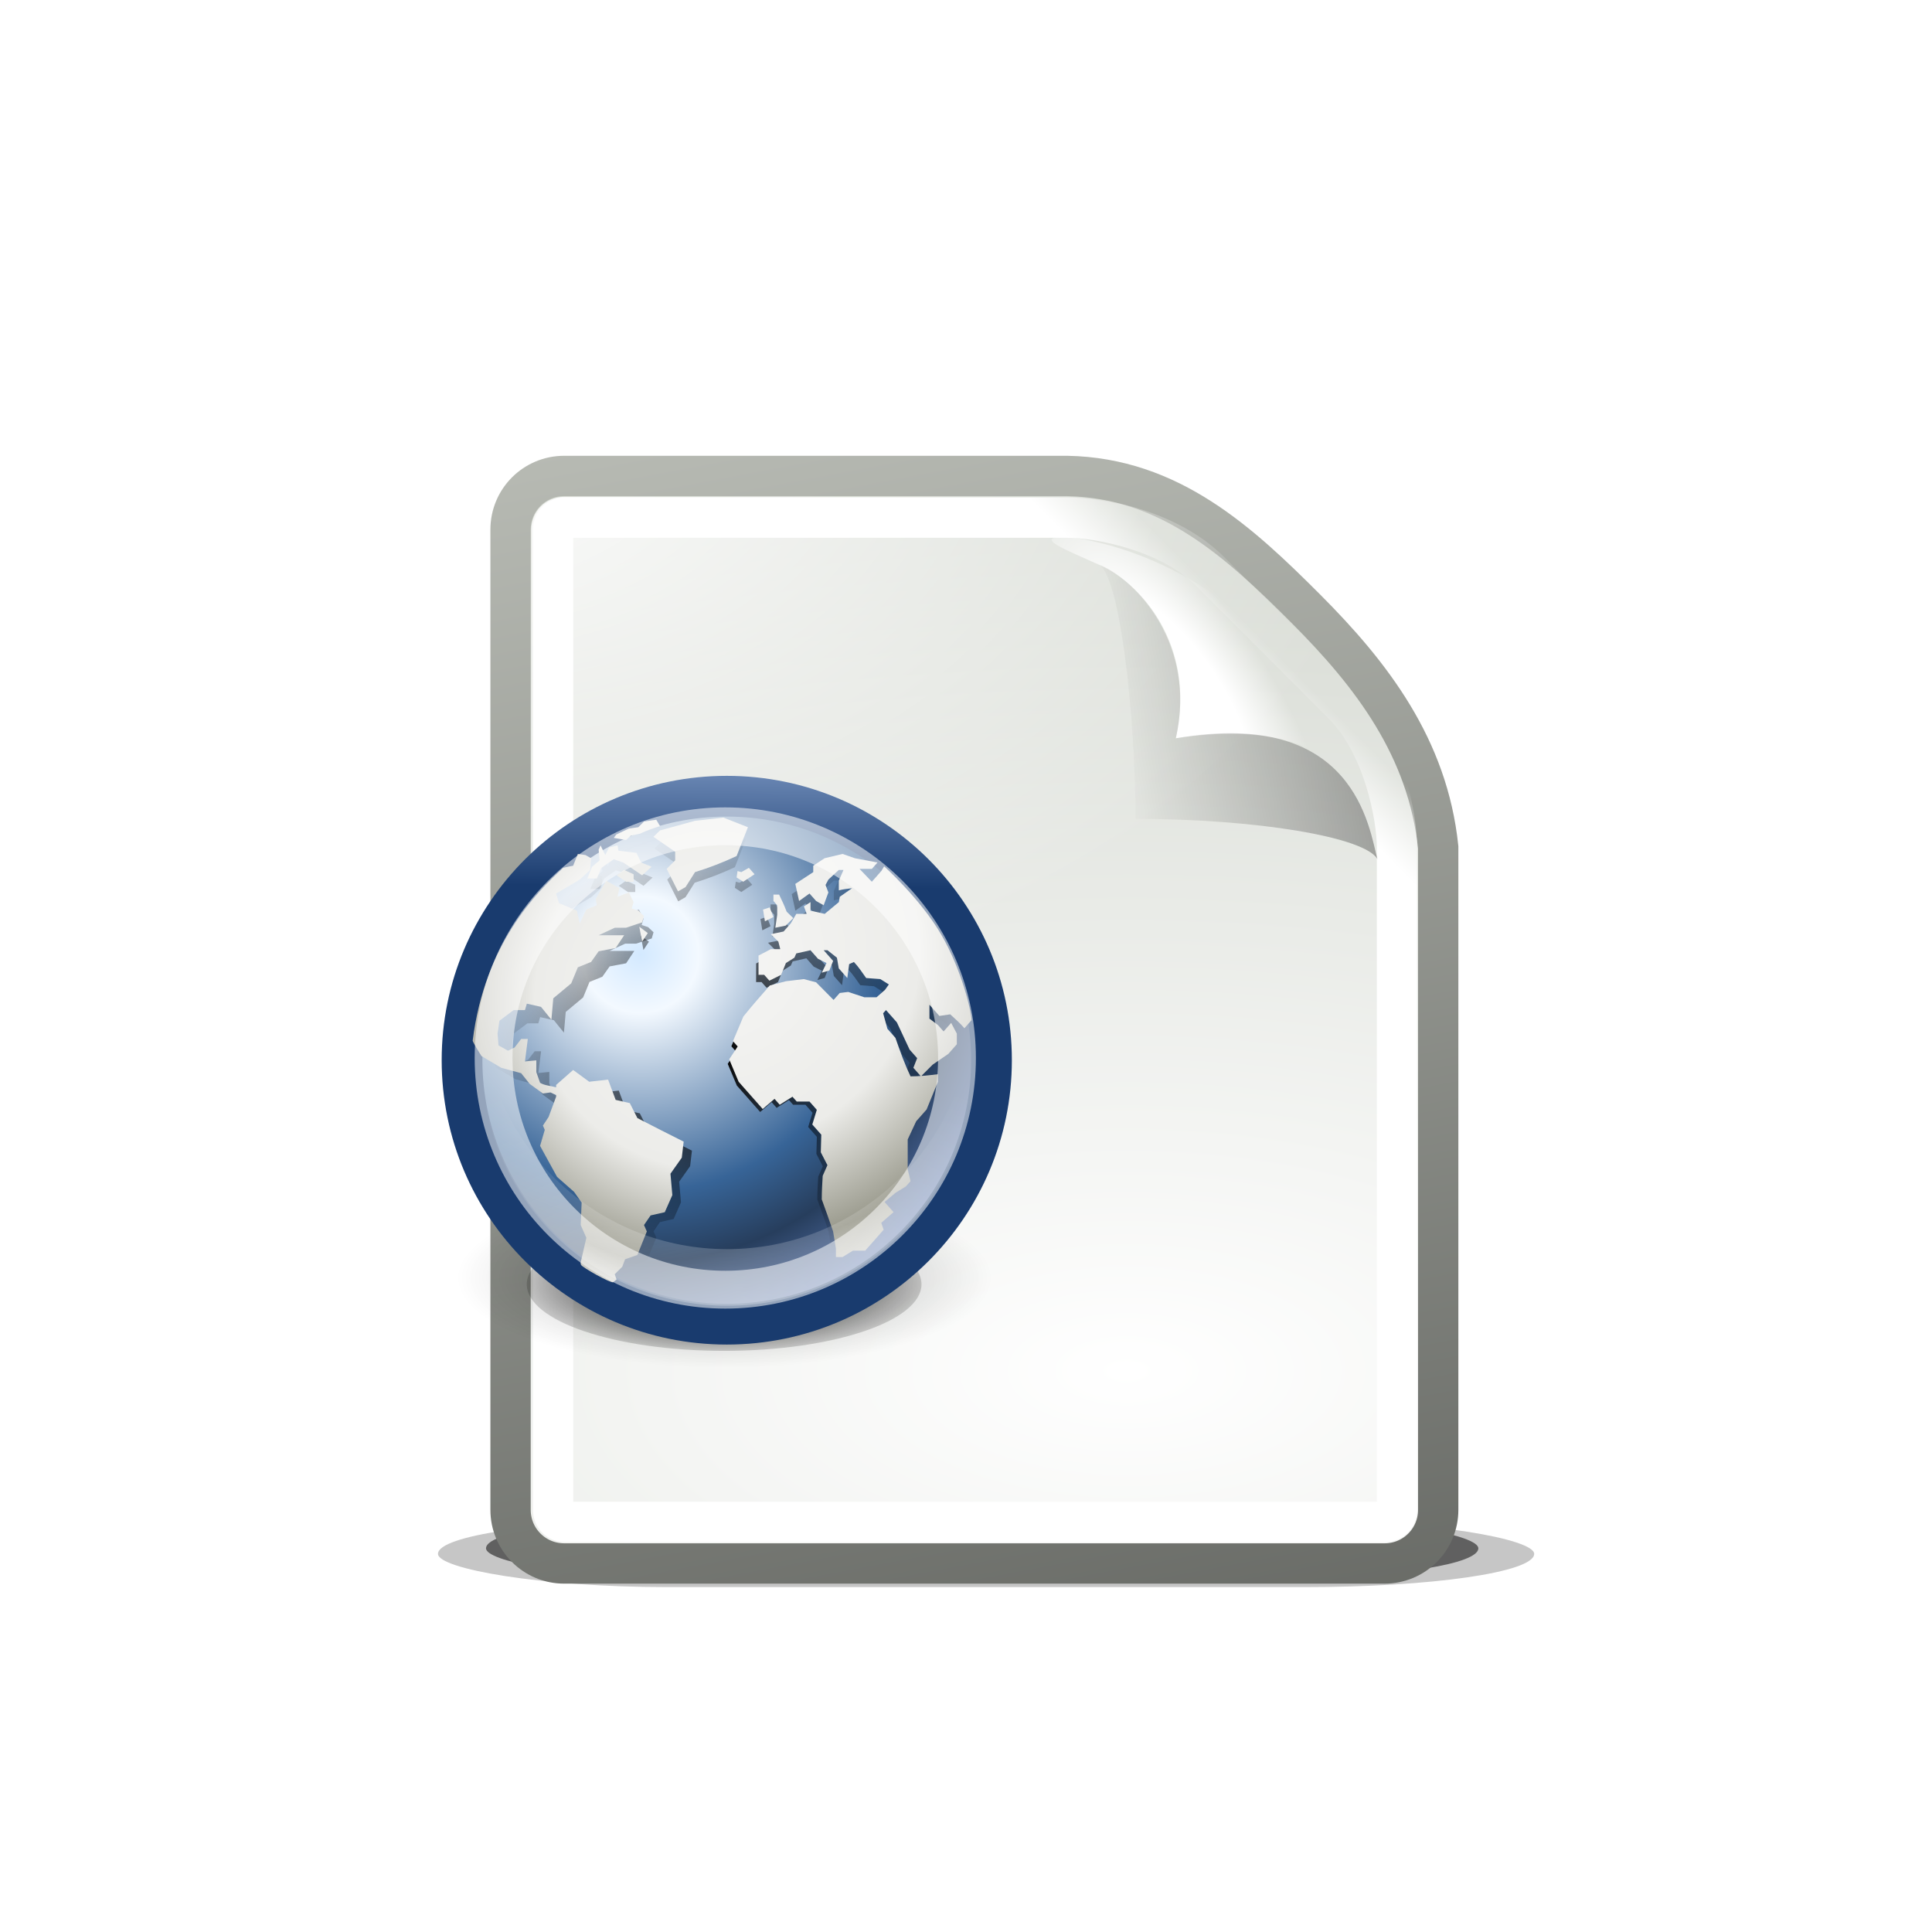 <?xml version="1.0" encoding="UTF-8" standalone="no"?>
<!-- Created with Inkscape (http://www.inkscape.org/) -->

<svg
   width="48"
   height="48"
   viewBox="0 0 12.7 12.7"
   version="1.1"
   id="svg4296"
   inkscape:version="1.1.1 (3bf5ae0d25, 2021-09-20)"
   sodipodi:docname="gramps-url.svg"
   xmlns:inkscape="http://www.inkscape.org/namespaces/inkscape"
   xmlns:sodipodi="http://sodipodi.sourceforge.net/DTD/sodipodi-0.dtd"
   xmlns:xlink="http://www.w3.org/1999/xlink"
   xmlns="http://www.w3.org/2000/svg"
   xmlns:svg="http://www.w3.org/2000/svg">
  <sodipodi:namedview
     id="namedview4298"
     pagecolor="#ededed"
     bordercolor="#666666"
     borderopacity="1.0"
     inkscape:pageshadow="2"
     inkscape:pageopacity="0"
     inkscape:pagecheckerboard="0"
     inkscape:document-units="px"
     showgrid="true"
     units="px"
     inkscape:showpageshadow="false"
     showguides="true"
     inkscape:guide-bbox="true"
     inkscape:zoom="11.4017"
     inkscape:cx="33.328363"
     inkscape:cy="23.899945"
     inkscape:window-width="1920"
     inkscape:window-height="1001"
     inkscape:window-x="-9"
     inkscape:window-y="-9"
     inkscape:window-maximized="1"
     inkscape:current-layer="g23883">
    <inkscape:grid
       type="xygrid"
       id="grid4462"
       spacingx="0.265"
       spacingy="0.265"
       empspacing="10"
       originx="0"
       originy="0" />
    <sodipodi:guide
       position="0.265,0.265"
       orientation="1,0"
       id="guide4464" />
    <sodipodi:guide
       position="0.265,12.435"
       orientation="0,-1"
       id="guide4466" />
    <sodipodi:guide
       position="12.435,0.265"
       orientation="0,-1"
       id="guide4468" />
    <sodipodi:guide
       position="12.435,12.435"
       orientation="1,0"
       id="guide4470" />
  </sodipodi:namedview>
  <defs
     id="defs4293">
    <filter
       inkscape:collect="always"
       id="filter3913-4"
       x="-0.092"
       width="1.185"
       y="-1.665"
       height="4.329"
       color-interpolation-filters="sRGB">
      <feGaussianBlur
         inkscape:collect="always"
         stdDeviation="1.387"
         id="feGaussianBlur3915-1" />
    </filter>
    <filter
       inkscape:collect="always"
       id="filter3871-0"
       x="-0.053"
       width="1.106"
       y="-0.958"
       height="2.917"
       color-interpolation-filters="sRGB">
      <feGaussianBlur
         inkscape:collect="always"
         stdDeviation="0.799"
         id="feGaussianBlur3873-5" />
    </filter>
    <radialGradient
       inkscape:collect="always"
       xlink:href="#linearGradient3-paper-sheet-orig-08"
       id="radialGradient19868"
       gradientUnits="userSpaceOnUse"
       gradientTransform="matrix(2.627,0,0,1.273,402.248,105.684)"
       cx="-30.25"
       cy="35.357"
       fx="-30.25"
       fy="35.357"
       r="18" />
    <linearGradient
       id="linearGradient3-paper-sheet-orig-08">
      <stop
         style="stop-color: rgb(255, 255, 255); stop-opacity: 1;"
         offset="0"
         id="stop6-paper-sheet-orig-1" />
      <stop
         style="stop-color: rgb(211, 215, 207); stop-opacity: 1;"
         offset="1"
         id="stop7-paper-sheet-orig-2" />
    </linearGradient>
    <linearGradient
       inkscape:collect="always"
       xlink:href="#linearGradient10-paper-sheet-orig-3"
       id="linearGradient19870"
       gradientUnits="userSpaceOnUse"
       gradientTransform="matrix(0.657,0,0,0.658,342.67,126.191)"
       x1="-42.66"
       y1="62.992"
       x2="-54.261"
       y2="1.142" />
    <linearGradient
       inkscape:collect="always"
       id="linearGradient10-paper-sheet-orig-3">
      <stop
         style="stop-color: rgb(85, 87, 83); stop-opacity: 1;"
         offset="0"
         id="stop15-paper-sheet-orig-7" />
      <stop
         style="stop-color: rgb(186, 189, 182); stop-opacity: 1;"
         offset="1"
         id="stop16-paper-sheet-orig-8" />
    </linearGradient>
    <radialGradient
       inkscape:collect="always"
       xlink:href="#linearGradient4-paper-sheet-orig-7"
       id="radialGradient19872"
       gradientUnits="userSpaceOnUse"
       gradientTransform="matrix(2.104,0,0,1.312,-4.414,-4.954)"
       cx="4"
       cy="5.3"
       fx="4"
       fy="5.3"
       r="17" />
    <linearGradient
       id="linearGradient4-paper-sheet-orig-7"
       inkscape:collect="always">
      <stop
         id="stop8-paper-sheet-orig-2"
         offset="0"
         style="stop-color: rgb(255, 255, 255); stop-opacity: 1;" />
      <stop
         id="stop9-paper-sheet-orig-2"
         offset="1"
         style="stop-color: rgb(255, 255, 255); stop-opacity: 0;" />
    </linearGradient>
    <linearGradient
       inkscape:collect="always"
       xlink:href="#linearGradient4-paper-sheet-orig-7"
       id="linearGradient19874"
       gradientUnits="userSpaceOnUse"
       x1="-26.754"
       y1="11.566"
       x2="-25"
       y2="9.813" />
    <radialGradient
       inkscape:collect="always"
       xlink:href="#linearGradient26121-3-9"
       id="radialGradient26127-5-1"
       cx="24.85"
       cy="38.909"
       fx="24.85"
       fy="38.909"
       r="20.203"
       gradientTransform="matrix(1.199,0,0,0.444,-4.956,21.641)"
       gradientUnits="userSpaceOnUse" />
    <linearGradient
       inkscape:collect="always"
       id="linearGradient26121-3-9">
      <stop
         style="stop-color: rgb(0, 0, 0); stop-opacity: 1;"
         offset="0"
         id="stop26123-4-6" />
      <stop
         style="stop-color: rgb(0, 0, 0); stop-opacity: 0;"
         offset="1"
         id="stop26125-3-0" />
    </linearGradient>
    <radialGradient
       inkscape:collect="always"
       xlink:href="#linearGradient26121-3-9"
       id="radialGradient26119-5-0"
       cx="24.85"
       cy="38.909"
       fx="24.85"
       fy="38.909"
       r="20.203"
       gradientTransform="matrix(1,0,0,0.37,0,24.512)"
       gradientUnits="userSpaceOnUse" />
    <radialGradient
       inkscape:collect="always"
       xlink:href="#linearGradient3962-1-1-23"
       id="radialGradient26129-8-7"
       gradientUnits="userSpaceOnUse"
       gradientTransform="matrix(0.453,0,0,0.452,115.886,33.557)"
       cx="18.248"
       cy="15.716"
       fx="18.248"
       fy="15.716"
       r="29.993" />
    <linearGradient
       id="linearGradient3962-1-1-23">
      <stop
         id="stop3964-5-0-2"
         offset="0"
         style="stop-color: rgb(211, 233, 255); stop-opacity: 1;" />
      <stop
         id="stop4134-0-8-1"
         offset="0.155"
         style="stop-color: rgb(243, 249, 255); stop-opacity: 1;" />
      <stop
         id="stop4346-9-1-2"
         offset="0.631"
         style="stop-color: rgb(55, 100, 151); stop-opacity: 1;" />
      <stop
         style="stop-color: rgb(39, 62, 93); stop-opacity: 1;"
         offset="0.816"
         id="stop6610-2-7" />
      <stop
         id="stop3966-7-2-1"
         offset="1"
         style="stop-color: rgb(82, 110, 165); stop-opacity: 1;" />
    </linearGradient>
    <linearGradient
       inkscape:collect="always"
       xlink:href="#linearGradient10586-8-2-7"
       id="linearGradient26131-4-1"
       gradientUnits="userSpaceOnUse"
       gradientTransform="matrix(0.085,0,0,0.085,116.416,34.322)"
       x1="145.163"
       y1="-41.407"
       x2="144.427"
       y2="46.078" />
    <linearGradient
       id="linearGradient10586-8-2-7"
       inkscape:collect="always">
      <stop
         id="stop10588-8-7-8"
         offset="0"
         style="stop-color: rgb(172, 197, 237); stop-opacity: 1;" />
      <stop
         id="stop10590-3-6-9"
         offset="1"
         style="stop-color: rgb(25, 59, 110); stop-opacity: 1;" />
    </linearGradient>
    <radialGradient
       r="19.19"
       fy="23"
       fx="24.881"
       cy="23"
       cx="24.881"
       gradientTransform="matrix(1,0,0,0.932,0,1.573)"
       gradientUnits="userSpaceOnUse"
       id="radialGradient6954"
       xlink:href="#linearGradient26121-3-9"
       inkscape:collect="always" />
    <radialGradient
       r="19.19"
       fy="23"
       fx="24.881"
       cy="23"
       cx="24.881"
       gradientTransform="matrix(1,0,0,0.932,0,1.573)"
       gradientUnits="userSpaceOnUse"
       id="radialGradient6952"
       xlink:href="#linearGradient26121-3-9"
       inkscape:collect="always" />
    <radialGradient
       inkscape:collect="always"
       xlink:href="#linearGradient26121-3-9"
       id="radialGradient26133-2-5"
       gradientUnits="userSpaceOnUse"
       gradientTransform="matrix(1,0,0,0.932,0,1.573)"
       cx="24.881"
       cy="23"
       fx="24.881"
       fy="23"
       r="19.19" />
    <radialGradient
       r="19.19"
       fy="23"
       fx="24.881"
       cy="23"
       cx="24.881"
       gradientTransform="matrix(1,0,0,0.932,0,1.573)"
       gradientUnits="userSpaceOnUse"
       id="radialGradient6958"
       xlink:href="#linearGradient26121-3-9"
       inkscape:collect="always" />
    <radialGradient
       r="19.19"
       fy="23"
       fx="24.881"
       cy="23"
       cx="24.881"
       gradientTransform="matrix(1,0,0,0.932,0,1.573)"
       gradientUnits="userSpaceOnUse"
       id="radialGradient6956"
       xlink:href="#linearGradient26121-3-9"
       inkscape:collect="always" />
    <radialGradient
       inkscape:collect="always"
       xlink:href="#linearGradient26121-3-9"
       id="radialGradient26139-2-1"
       gradientUnits="userSpaceOnUse"
       gradientTransform="matrix(1,0,0,0.932,0,1.573)"
       cx="24.881"
       cy="23"
       fx="24.881"
       fy="23"
       r="19.19" />
    <radialGradient
       r="19.19"
       fy="23"
       fx="24.881"
       cy="23"
       cx="24.881"
       gradientTransform="matrix(1,0,0,0.932,0,1.573)"
       gradientUnits="userSpaceOnUse"
       id="radialGradient6962"
       xlink:href="#linearGradient26121-3-9"
       inkscape:collect="always" />
    <radialGradient
       r="19.19"
       fy="23"
       fx="24.881"
       cy="23"
       cx="24.881"
       gradientTransform="matrix(1,0,0,0.932,0,1.573)"
       gradientUnits="userSpaceOnUse"
       id="radialGradient6960"
       xlink:href="#linearGradient26121-3-9"
       inkscape:collect="always" />
    <radialGradient
       inkscape:collect="always"
       xlink:href="#linearGradient26121-3-9"
       id="radialGradient26145-9-2"
       gradientUnits="userSpaceOnUse"
       gradientTransform="matrix(1,0,0,0.932,0,1.573)"
       cx="24.881"
       cy="23"
       fx="24.881"
       fy="23"
       r="19.19" />
    <radialGradient
       r="19.19"
       fy="23"
       fx="24.881"
       cy="23"
       cx="24.881"
       gradientTransform="matrix(1,0,0,0.932,0,1.573)"
       gradientUnits="userSpaceOnUse"
       id="radialGradient6966"
       xlink:href="#linearGradient26121-3-9"
       inkscape:collect="always" />
    <radialGradient
       r="19.19"
       fy="23"
       fx="24.881"
       cy="23"
       cx="24.881"
       gradientTransform="matrix(1,0,0,0.932,0,1.573)"
       gradientUnits="userSpaceOnUse"
       id="radialGradient6964"
       xlink:href="#linearGradient26121-3-9"
       inkscape:collect="always" />
    <radialGradient
       inkscape:collect="always"
       xlink:href="#linearGradient26121-3-9"
       id="radialGradient26151-3-4"
       gradientUnits="userSpaceOnUse"
       gradientTransform="matrix(1,0,0,0.932,0,1.573)"
       cx="24.881"
       cy="23"
       fx="24.881"
       fy="23"
       r="19.19" />
    <radialGradient
       r="19.19"
       fy="23"
       fx="24.881"
       cy="23"
       cx="24.881"
       gradientTransform="matrix(1,0,0,0.932,0,1.573)"
       gradientUnits="userSpaceOnUse"
       id="radialGradient6970"
       xlink:href="#linearGradient26121-3-9"
       inkscape:collect="always" />
    <radialGradient
       r="19.19"
       fy="23"
       fx="24.881"
       cy="23"
       cx="24.881"
       gradientTransform="matrix(1,0,0,0.932,0,1.573)"
       gradientUnits="userSpaceOnUse"
       id="radialGradient6968"
       xlink:href="#linearGradient26121-3-9"
       inkscape:collect="always" />
    <radialGradient
       inkscape:collect="always"
       xlink:href="#linearGradient26121-3-9"
       id="radialGradient26157-2-6"
       gradientUnits="userSpaceOnUse"
       gradientTransform="matrix(1,0,0,0.932,0,1.573)"
       cx="24.881"
       cy="23"
       fx="24.881"
       fy="23"
       r="19.19" />
    <radialGradient
       r="19.19"
       fy="23"
       fx="24.881"
       cy="23"
       cx="24.881"
       gradientTransform="matrix(1,0,0,0.932,0,1.573)"
       gradientUnits="userSpaceOnUse"
       id="radialGradient6974"
       xlink:href="#linearGradient26121-3-9"
       inkscape:collect="always" />
    <radialGradient
       r="19.19"
       fy="23"
       fx="24.881"
       cy="23"
       cx="24.881"
       gradientTransform="matrix(1,0,0,0.932,0,1.573)"
       gradientUnits="userSpaceOnUse"
       id="radialGradient6972"
       xlink:href="#linearGradient26121-3-9"
       inkscape:collect="always" />
    <radialGradient
       inkscape:collect="always"
       xlink:href="#linearGradient26121-3-9"
       id="radialGradient26163-4-8"
       gradientUnits="userSpaceOnUse"
       gradientTransform="matrix(1,0,0,0.932,0.657,2.136)"
       cx="24.881"
       cy="23"
       fx="24.881"
       fy="23"
       r="19.19" />
    <radialGradient
       r="19.19"
       fy="23"
       fx="24.881"
       cy="23"
       cx="24.881"
       gradientTransform="matrix(1,0,0,0.932,0,1.573)"
       gradientUnits="userSpaceOnUse"
       id="radialGradient6978"
       xlink:href="#linearGradient26121-3-9"
       inkscape:collect="always" />
    <radialGradient
       r="19.19"
       fy="23"
       fx="24.881"
       cy="23"
       cx="24.881"
       gradientTransform="matrix(1,0,0,0.932,0,1.573)"
       gradientUnits="userSpaceOnUse"
       id="radialGradient6976"
       xlink:href="#linearGradient26121-3-9"
       inkscape:collect="always" />
    <radialGradient
       inkscape:collect="always"
       xlink:href="#linearGradient26121-3-9"
       id="radialGradient26169-7-85"
       gradientUnits="userSpaceOnUse"
       gradientTransform="matrix(1,0,0,0.932,0,1.573)"
       cx="24.881"
       cy="23"
       fx="24.881"
       fy="23"
       r="19.19" />
    <radialGradient
       r="19.19"
       fy="23"
       fx="24.881"
       cy="23"
       cx="24.881"
       gradientTransform="matrix(1,0,0,0.932,0,1.573)"
       gradientUnits="userSpaceOnUse"
       id="radialGradient6982"
       xlink:href="#linearGradient26121-3-9"
       inkscape:collect="always" />
    <radialGradient
       r="19.19"
       fy="23"
       fx="24.881"
       cy="23"
       cx="24.881"
       gradientTransform="matrix(1,0,0,0.932,0,1.573)"
       gradientUnits="userSpaceOnUse"
       id="radialGradient6980"
       xlink:href="#linearGradient26121-3-9"
       inkscape:collect="always" />
    <radialGradient
       inkscape:collect="always"
       xlink:href="#linearGradient26121-3-9"
       id="radialGradient26175-3-81"
       gradientUnits="userSpaceOnUse"
       gradientTransform="matrix(1,0,0,0.932,0,1.573)"
       cx="24.881"
       cy="23"
       fx="24.881"
       fy="23"
       r="19.19" />
    <radialGradient
       r="19.19"
       fy="23"
       fx="24.881"
       cy="23"
       cx="24.881"
       gradientTransform="matrix(1,0,0,0.932,0,1.573)"
       gradientUnits="userSpaceOnUse"
       id="radialGradient6986"
       xlink:href="#linearGradient26121-3-9"
       inkscape:collect="always" />
    <radialGradient
       r="19.19"
       fy="23"
       fx="24.881"
       cy="23"
       cx="24.881"
       gradientTransform="matrix(1,0,0,0.932,0,1.573)"
       gradientUnits="userSpaceOnUse"
       id="radialGradient6984"
       xlink:href="#linearGradient26121-3-9"
       inkscape:collect="always" />
    <radialGradient
       inkscape:collect="always"
       xlink:href="#linearGradient26121-3-9"
       id="radialGradient26181-9-54"
       gradientUnits="userSpaceOnUse"
       gradientTransform="matrix(1,0,0,0.932,0,1.573)"
       cx="24.881"
       cy="23"
       fx="24.881"
       fy="23"
       r="19.19" />
    <radialGradient
       r="19.19"
       fy="23"
       fx="24.881"
       cy="23"
       cx="24.881"
       gradientTransform="matrix(1,0,0,0.932,0,1.573)"
       gradientUnits="userSpaceOnUse"
       id="radialGradient6990"
       xlink:href="#linearGradient26121-3-9"
       inkscape:collect="always" />
    <radialGradient
       r="19.19"
       fy="23"
       fx="24.881"
       cy="23"
       cx="24.881"
       gradientTransform="matrix(1,0,0,0.932,0,1.573)"
       gradientUnits="userSpaceOnUse"
       id="radialGradient6988"
       xlink:href="#linearGradient26121-3-9"
       inkscape:collect="always" />
    <radialGradient
       inkscape:collect="always"
       xlink:href="#linearGradient26121-3-9"
       id="radialGradient26187-9-3"
       gradientUnits="userSpaceOnUse"
       gradientTransform="matrix(1,0,0,0.932,0,1.573)"
       cx="24.881"
       cy="23"
       fx="24.881"
       fy="23"
       r="19.19" />
    <radialGradient
       r="19.19"
       fy="14.214"
       fx="24.138"
       cy="14.214"
       cx="24.138"
       gradientTransform="matrix(1.7,0,0,1.584,-16.908,-7.702)"
       gradientUnits="userSpaceOnUse"
       id="radialGradient6994"
       xlink:href="#linearGradient5911-7-1"
       inkscape:collect="always" />
    <linearGradient
       id="linearGradient5911-7-1">
      <stop
         id="stop5913-2-1"
         offset="0"
         style="stop-color: rgb(246, 246, 245); stop-opacity: 1;" />
      <stop
         style="stop-color: rgb(236, 236, 233); stop-opacity: 1;"
         offset="0.381"
         id="stop5921-5-5" />
      <stop
         style="stop-color: rgb(197, 197, 190); stop-opacity: 1;"
         offset="0.762"
         id="stop5919-6-4" />
      <stop
         id="stop5915-2-5"
         offset="1"
         style="stop-color: rgb(255, 255, 255); stop-opacity: 1;" />
    </linearGradient>
    <radialGradient
       r="19.19"
       fy="14.214"
       fx="24.138"
       cy="14.214"
       cx="24.138"
       gradientTransform="matrix(1.7,0,0,1.584,-16.908,-7.702)"
       gradientUnits="userSpaceOnUse"
       id="radialGradient6992"
       xlink:href="#linearGradient5911-7-1"
       inkscape:collect="always" />
    <radialGradient
       inkscape:collect="always"
       xlink:href="#linearGradient6070-954-2"
       id="radialGradient26193-41-0"
       gradientUnits="userSpaceOnUse"
       gradientTransform="matrix(1.7,0,0,1.584,-16.908,-7.702)"
       cx="23.931"
       cy="14.656"
       fx="23.931"
       fy="14.656"
       r="19.19" />
    <linearGradient
       id="linearGradient6070-954-2">
      <stop
         style="stop-color: rgb(246, 246, 245); stop-opacity: 1;"
         offset="0"
         id="stop6072-23-6" />
      <stop
         id="stop6074-8-5"
         offset="0.499"
         style="stop-color: rgb(236, 236, 233); stop-opacity: 1;" />
      <stop
         id="stop6076-5-1"
         offset="0.762"
         style="stop-color: rgb(154, 154, 141); stop-opacity: 1;" />
      <stop
         style="stop-color: rgb(255, 255, 255); stop-opacity: 1;"
         offset="1"
         id="stop6078-20-9" />
    </linearGradient>
    <radialGradient
       r="19.19"
       fy="14.214"
       fx="24.138"
       cy="14.214"
       cx="24.138"
       gradientTransform="matrix(1.7,0,0,1.584,-16.908,-7.702)"
       gradientUnits="userSpaceOnUse"
       id="radialGradient6998"
       xlink:href="#linearGradient5911-7-1"
       inkscape:collect="always" />
    <radialGradient
       r="19.19"
       fy="14.214"
       fx="24.138"
       cy="14.214"
       cx="24.138"
       gradientTransform="matrix(1.7,0,0,1.584,-16.908,-7.702)"
       gradientUnits="userSpaceOnUse"
       id="radialGradient6996"
       xlink:href="#linearGradient5911-7-1"
       inkscape:collect="always" />
    <radialGradient
       inkscape:collect="always"
       xlink:href="#linearGradient5911-7-1"
       id="radialGradient26199-8-13"
       gradientUnits="userSpaceOnUse"
       gradientTransform="matrix(1.7,0,0,1.584,-16.908,-7.702)"
       cx="24.138"
       cy="14.214"
       fx="24.138"
       fy="14.214"
       r="19.19" />
    <radialGradient
       r="19.19"
       fy="14.214"
       fx="24.138"
       cy="14.214"
       cx="24.138"
       gradientTransform="matrix(1.7,0,0,1.584,-16.908,-7.702)"
       gradientUnits="userSpaceOnUse"
       id="radialGradient7002"
       xlink:href="#linearGradient5911-7-1"
       inkscape:collect="always" />
    <radialGradient
       r="19.19"
       fy="14.214"
       fx="24.138"
       cy="14.214"
       cx="24.138"
       gradientTransform="matrix(1.7,0,0,1.584,-16.908,-7.702)"
       gradientUnits="userSpaceOnUse"
       id="radialGradient7000"
       xlink:href="#linearGradient5911-7-1"
       inkscape:collect="always" />
    <radialGradient
       inkscape:collect="always"
       xlink:href="#linearGradient5911-7-1"
       id="radialGradient26205-3-7"
       gradientUnits="userSpaceOnUse"
       gradientTransform="matrix(1.7,0,0,1.584,-16.908,-7.702)"
       cx="24.138"
       cy="14.214"
       fx="24.138"
       fy="14.214"
       r="19.19" />
    <radialGradient
       r="19.19"
       fy="14.214"
       fx="24.138"
       cy="14.214"
       cx="24.138"
       gradientTransform="matrix(1.7,0,0,1.584,-16.908,-7.702)"
       gradientUnits="userSpaceOnUse"
       id="radialGradient7006"
       xlink:href="#linearGradient5911-7-1"
       inkscape:collect="always" />
    <radialGradient
       r="19.19"
       fy="14.214"
       fx="24.138"
       cy="14.214"
       cx="24.138"
       gradientTransform="matrix(1.7,0,0,1.584,-16.908,-7.702)"
       gradientUnits="userSpaceOnUse"
       id="radialGradient7004"
       xlink:href="#linearGradient5911-7-1"
       inkscape:collect="always" />
    <radialGradient
       inkscape:collect="always"
       xlink:href="#linearGradient5911-7-1"
       id="radialGradient26211-4-3"
       gradientUnits="userSpaceOnUse"
       gradientTransform="matrix(1.7,0,0,1.584,-16.908,-7.702)"
       cx="24.138"
       cy="14.214"
       fx="24.138"
       fy="14.214"
       r="19.19" />
    <radialGradient
       r="19.19"
       fy="14.214"
       fx="24.138"
       cy="14.214"
       cx="24.138"
       gradientTransform="matrix(1.7,0,0,1.584,-16.908,-7.702)"
       gradientUnits="userSpaceOnUse"
       id="radialGradient7010"
       xlink:href="#linearGradient5911-7-1"
       inkscape:collect="always" />
    <radialGradient
       r="19.19"
       fy="14.214"
       fx="24.138"
       cy="14.214"
       cx="24.138"
       gradientTransform="matrix(1.7,0,0,1.584,-16.908,-7.702)"
       gradientUnits="userSpaceOnUse"
       id="radialGradient7008"
       xlink:href="#linearGradient5911-7-1"
       inkscape:collect="always" />
    <radialGradient
       inkscape:collect="always"
       xlink:href="#linearGradient5911-7-1"
       id="radialGradient26217-1-9"
       gradientUnits="userSpaceOnUse"
       gradientTransform="matrix(1.7,0,0,1.584,-16.908,-7.702)"
       cx="24.138"
       cy="14.214"
       fx="24.138"
       fy="14.214"
       r="19.19" />
    <radialGradient
       r="19.19"
       fy="14.214"
       fx="24.138"
       cy="14.214"
       cx="24.138"
       gradientTransform="matrix(1.7,0,0,1.584,-16.908,-7.702)"
       gradientUnits="userSpaceOnUse"
       id="radialGradient7014"
       xlink:href="#linearGradient5911-7-1"
       inkscape:collect="always" />
    <radialGradient
       r="19.19"
       fy="14.214"
       fx="24.138"
       cy="14.214"
       cx="24.138"
       gradientTransform="matrix(1.7,0,0,1.584,-16.908,-7.702)"
       gradientUnits="userSpaceOnUse"
       id="radialGradient7012"
       xlink:href="#linearGradient5911-7-1"
       inkscape:collect="always" />
    <radialGradient
       inkscape:collect="always"
       xlink:href="#linearGradient6082-6-00"
       id="radialGradient26223-1-2"
       gradientUnits="userSpaceOnUse"
       gradientTransform="matrix(1.381,0,0,1.286,-9.42,-3.294)"
       cx="24.735"
       cy="17.351"
       fx="24.735"
       fy="17.351"
       r="19.19" />
    <linearGradient
       id="linearGradient6082-6-00">
      <stop
         style="stop-color: rgb(246, 246, 245); stop-opacity: 1;"
         offset="0"
         id="stop6084-1-5" />
      <stop
         id="stop6086-7-7"
         offset="0.538"
         style="stop-color: rgb(236, 236, 233); stop-opacity: 1;" />
      <stop
         id="stop6088-8-4"
         offset="0.854"
         style="stop-color: rgb(151, 151, 138); stop-opacity: 1;" />
      <stop
         style="stop-color: rgb(255, 255, 255); stop-opacity: 1;"
         offset="1"
         id="stop6090-1-0" />
    </linearGradient>
    <radialGradient
       r="19.19"
       fy="14.214"
       fx="24.138"
       cy="14.214"
       cx="24.138"
       gradientTransform="matrix(1.7,0,0,1.584,-16.908,-7.702)"
       gradientUnits="userSpaceOnUse"
       id="radialGradient7018"
       xlink:href="#linearGradient5911-7-1"
       inkscape:collect="always" />
    <radialGradient
       r="19.19"
       fy="14.214"
       fx="24.138"
       cy="14.214"
       cx="24.138"
       gradientTransform="matrix(1.7,0,0,1.584,-16.908,-7.702)"
       gradientUnits="userSpaceOnUse"
       id="radialGradient7016"
       xlink:href="#linearGradient5911-7-1"
       inkscape:collect="always" />
    <radialGradient
       inkscape:collect="always"
       xlink:href="#linearGradient5911-7-1"
       id="radialGradient26229-1-5"
       gradientUnits="userSpaceOnUse"
       gradientTransform="matrix(1.7,0,0,1.584,-16.908,-7.702)"
       cx="24.138"
       cy="14.214"
       fx="24.138"
       fy="14.214"
       r="19.19" />
    <radialGradient
       r="19.19"
       fy="14.214"
       fx="24.138"
       cy="14.214"
       cx="24.138"
       gradientTransform="matrix(1.7,0,0,1.584,-16.908,-7.702)"
       gradientUnits="userSpaceOnUse"
       id="radialGradient7022"
       xlink:href="#linearGradient5911-7-1"
       inkscape:collect="always" />
    <radialGradient
       r="19.19"
       fy="14.214"
       fx="24.138"
       cy="14.214"
       cx="24.138"
       gradientTransform="matrix(1.7,0,0,1.584,-16.908,-7.702)"
       gradientUnits="userSpaceOnUse"
       id="radialGradient7020"
       xlink:href="#linearGradient5911-7-1"
       inkscape:collect="always" />
    <radialGradient
       inkscape:collect="always"
       xlink:href="#linearGradient5911-7-1"
       id="radialGradient26235-5-6"
       gradientUnits="userSpaceOnUse"
       gradientTransform="matrix(1.7,0,0,1.584,-16.908,-7.702)"
       cx="24.138"
       cy="14.214"
       fx="24.138"
       fy="14.214"
       r="19.19" />
    <radialGradient
       r="19.19"
       fy="14.214"
       fx="24.138"
       cy="14.214"
       cx="24.138"
       gradientTransform="matrix(1.7,0,0,1.584,-16.908,-7.702)"
       gradientUnits="userSpaceOnUse"
       id="radialGradient7026"
       xlink:href="#linearGradient5911-7-1"
       inkscape:collect="always" />
    <radialGradient
       r="19.19"
       fy="14.214"
       fx="24.138"
       cy="14.214"
       cx="24.138"
       gradientTransform="matrix(1.7,0,0,1.584,-16.908,-7.702)"
       gradientUnits="userSpaceOnUse"
       id="radialGradient7024"
       xlink:href="#linearGradient5911-7-1"
       inkscape:collect="always" />
    <radialGradient
       inkscape:collect="always"
       xlink:href="#linearGradient5911-7-1"
       id="radialGradient26241-2-1"
       gradientUnits="userSpaceOnUse"
       gradientTransform="matrix(1.7,0,0,1.584,-16.908,-7.702)"
       cx="24.138"
       cy="14.214"
       fx="24.138"
       fy="14.214"
       r="19.19" />
    <radialGradient
       r="19.19"
       fy="14.214"
       fx="24.138"
       cy="14.214"
       cx="24.138"
       gradientTransform="matrix(1.7,0,0,1.584,-16.908,-7.702)"
       gradientUnits="userSpaceOnUse"
       id="radialGradient7030"
       xlink:href="#linearGradient5911-7-1"
       inkscape:collect="always" />
    <radialGradient
       r="19.19"
       fy="14.214"
       fx="24.138"
       cy="14.214"
       cx="24.138"
       gradientTransform="matrix(1.7,0,0,1.584,-16.908,-7.702)"
       gradientUnits="userSpaceOnUse"
       id="radialGradient7028"
       xlink:href="#linearGradient5911-7-1"
       inkscape:collect="always" />
    <radialGradient
       inkscape:collect="always"
       xlink:href="#linearGradient5911-7-1"
       id="radialGradient26247-3-2"
       gradientUnits="userSpaceOnUse"
       gradientTransform="matrix(1.7,0,0,1.584,-16.908,-7.702)"
       cx="24.138"
       cy="14.214"
       fx="24.138"
       fy="14.214"
       r="19.19" />
    <radialGradient
       r="13.031"
       fy="152.511"
       fx="77.562"
       cy="152.511"
       cx="77.562"
       gradientTransform="matrix(1.963,0,0,1.094,-74.662,-21.121)"
       gradientUnits="userSpaceOnUse"
       id="radialGradient29539-9"
       xlink:href="#linearGradient4-paper-sheet-orig-7"
       inkscape:collect="always" />
    <filter
       id="filter10631-9-19"
       inkscape:collect="always"
       color-interpolation-filters="sRGB"
       x="-0.054"
       y="-0.098"
       width="1.109"
       height="1.195">
      <feGaussianBlur
         id="feGaussianBlur10633-6-00"
         stdDeviation="0.591"
         inkscape:collect="always" />
    </filter>
    <radialGradient
       inkscape:collect="always"
       xlink:href="#linearGradient13-paper-sheet-orig-2-5"
       id="radialGradient20230"
       gradientUnits="userSpaceOnUse"
       gradientTransform="matrix(0.263,-0.181,0.484,0.706,336.012,120.974)"
       cx="-26.305"
       cy="10.108"
       fx="-26.305"
       fy="10.108"
       r="7.042" />
    <linearGradient
       id="linearGradient13-paper-sheet-orig-2-5">
      <stop
         id="stop19-paper-sheet-orig-8-2"
         offset="0"
         style="stop-color: rgb(255, 255, 255); stop-opacity: 1;" />
      <stop
         style="stop-color: rgb(255, 255, 255); stop-opacity: 1;"
         offset="0.475"
         id="stop20-paper-sheet-orig-9-5" />
      <stop
         id="stop21-paper-sheet-orig-7-4"
         offset="1"
         style="stop-color: rgb(255, 255, 255); stop-opacity: 0;" />
    </linearGradient>
    <linearGradient
       inkscape:collect="always"
       xlink:href="#linearGradient15-paper-sheet-orig-5-1"
       id="linearGradient20232"
       gradientUnits="userSpaceOnUse"
       gradientTransform="matrix(0.595,0,0,0.593,350.673,127.274)"
       x1="-18.619"
       y1="10.211"
       x2="-30.559"
       y2="12.19" />
    <linearGradient
       id="linearGradient15-paper-sheet-orig-5-1"
       inkscape:collect="always">
      <stop
         id="stop22-paper-sheet-orig-1-6"
         offset="0"
         style="stop-color: rgb(0, 0, 0); stop-opacity: 0.413;" />
      <stop
         id="stop23-paper-sheet-orig-6-9"
         offset="1"
         style="stop-color: rgb(0, 0, 0); stop-opacity: 0;" />
    </linearGradient>
  </defs>
  <g
     inkscape:label="Layer 1"
     inkscape:groupmode="layer"
     id="layer1">
    <g
       id="g23883"
       style="display:inline"
       transform="matrix(0.265,0,0,0.265,-77.347,-30.661)">
      <g
         style="display:inline"
         id="use9734"
         transform="translate(-400)">
        <g
           id="g19856"
           transform="translate(350.044,1.015)">
          <g
             transform="matrix(0.675,0,0,0.7,147.391,88.694)"
             id="g19854"
             style="display:inline">
            <rect
               style="display:inline;opacity:0.475;fill:#000000;fill-opacity:1;stroke:none;filter:url(#filter3913-4)"
               id="rect19850"
               width="36"
               height="2"
               x="306"
               y="91"
               rx="7.524"
               ry="2"
               transform="matrix(1.119,0,0,1.177,-38.258,-16.087)" />
            <rect
               style="opacity:0.715;fill:#000000;fill-opacity:1;stroke:none;filter:url(#filter3871-0)"
               id="rect19852"
               width="36"
               height="2"
               x="306"
               y="91"
               rx="6.392"
               ry="2"
               transform="matrix(1.013,0,0,1,-4.058,0)" />
          </g>
        </g>
        <g
           id="g19864"
           transform="translate(397.044,-0.985)">
          <path
             style="display:inline;fill:url(#radialGradient19868);fill-opacity:1;stroke:url(#linearGradient19870);stroke-width:1;stroke-miterlimit:4"
             d="m 308.827,128.493 c 0,0 11.49,0 12.476,0 2.549,0.048 4.273,1.645 5.917,3.29 1.644,1.645 3.029,3.456 3.287,5.922 0,0.987 0,16.433 0,16.433 0,0.738 -0.593,1.332 -1.331,1.332 h -20.349 c -0.737,0 -1.331,-0.594 -1.331,-1.332 v -24.313 c 0,-0.738 0.593,-1.332 1.331,-1.332 z"
             id="path19858"
             sodipodi:nodetypes="ccsccccccc"
             inkscape:connector-curvature="0" />
          <path
             sodipodi:type="inkscape:offset"
             inkscape:radius="-0.78497618"
             inkscape:original="M 8.53125 3.5 C 7.410033 3.5 6.5 4.4100329 6.5 5.53125 L 6.5 42.46875 C 6.5 43.589967 7.4100329 44.5 8.53125 44.5 L 39.46875 44.5 C 40.589967 44.5 41.5 43.589966 41.5 42.46875 C 41.5 42.46875 41.5 19 41.5 17.5 C 41.5 16 41 13 39 11 C 37 9 36 8 34 6 C 32 4 29 3.5 27.5 3.5 C 26 3.5 8.5312499 3.5 8.53125 3.5 z "
             style="display:inline;fill:url(#radialGradient19872);fill-opacity:1;stroke:none"
             id="path19860"
             transform="matrix(0.657,0,0,0.658,303.223,126.191)"
             d="m 8.531,4.285 c -0.696,0 -1.246,0.55 -1.246,1.246 v 36.938 c 0,0.696 0.55,1.246 1.246,1.246 h 30.938 c 0.696,0 1.246,-0.55 1.246,-1.246 V 17.5 c 0,-1.326 -0.501,-4.177 -2.27,-5.945 l -5,-5 C 31.677,4.786 28.826,4.285 27.5,4.285 Z" />
          <path
             sodipodi:type="inkscape:offset"
             inkscape:radius="-1.5699524"
             inkscape:original="M -51.46875 3.5 C -52.589967 3.5 -53.5 4.4100329 -53.5 5.53125 L -53.5 42.46875 C -53.5 43.589967 -52.589966 44.5 -51.46875 44.5 L -20.53125 44.5 C -19.410033 44.5 -18.5 43.589966 -18.5 42.46875 C -18.5 42.46875 -18.5 19 -18.5 17.5 C -18.5 16 -19 13 -21 11 C -23 9 -24 8 -26 6 C -28 4 -31 3.5 -32.5 3.5 C -34 3.5 -51.468749 3.5 -51.46875 3.5 z "
             style="display:inline;fill:none;stroke:url(#linearGradient19874);stroke-width:1.52;stroke-miterlimit:4"
             id="path19862"
             transform="matrix(0.657,0,0,0.658,342.67,126.191)"
             d="m -51.469,5.07 c -0.272,0 -0.461,0.189 -0.461,0.461 v 36.938 c 0,0.272 0.189,0.461 0.461,0.461 h 30.938 c 0.272,0 0.461,-0.189 0.461,-0.461 V 17.5 c 0,-1.151 -0.502,-3.853 -2.039,-5.391 l -5,-5 C -28.647,5.572 -31.349,5.07 -32.5,5.07 Z" />
        </g>
      </g>
      <g
         inkscape:export-ydpi="90"
         inkscape:export-xdpi="90"
         inkscape:export-filename="/home/jimmac/Desktop/text-html.png"
         style="display:inline"
         id="g2636"
         transform="matrix(0.875,0,0,0.875,28.949,16.02)">
        <g
           style="display:inline"
           id="g26046"
           transform="matrix(0.789,0,0,0.789,220.685,108.898)">
          <ellipse
             style="fill:url(#radialGradient26127-5-1);fill-opacity:1;stroke:none;filter:url(#filter5927)"
             id="path11165"
             transform="matrix(0.351,0,0,0.32,118.44,40.063)"
             cx="24.85"
             cy="38.909"
             rx="20.203"
             ry="7.475" />
          <ellipse
             transform="matrix(0.475,0,0,0.433,115.37,35.429)"
             id="path11167"
             style="opacity:0.563;fill:url(#radialGradient26119-5-0);fill-opacity:1;stroke:none;filter:url(#filter5788)"
             cx="24.85"
             cy="38.909"
             rx="20.203"
             ry="7.475" />
          <path
             id="path11169"
             d="m 136.769,44.461 c 0,5.239 -4.259,9.486 -9.512,9.486 -5.253,0 -9.512,-4.247 -9.512,-9.486 0,-5.238 4.259,-9.485 9.512,-9.485 5.253,0 9.512,4.246 9.512,9.485 z"
             style="fill:url(#radialGradient26129-8-7);fill-opacity:1;fill-rule:nonzero;stroke:url(#linearGradient26131-4-1);stroke-width:1.463;stroke-miterlimit:4;stroke-dasharray:none;stroke-opacity:1"
             inkscape:connector-curvature="0" />
          <g
             transform="matrix(0.452,0,0,0.452,115.798,33.872)"
             style="fill:url(#radialGradient6954);fill-opacity:1;fill-rule:nonzero;stroke-miterlimit:4"
             id="g11173">
            <g
               style="fill:url(#radialGradient6952);fill-opacity:1"
               id="g11175">
              <path
                 style="fill:url(#radialGradient26133-2-5);fill-opacity:1"
                 id="path11177"
                 d="m 44.071,20.714 c 0,0.263 0,0 0,0 l -0.545,0.617 c -0.334,-0.394 -0.709,-0.725 -1.09,-1.07 l -0.836,0.123 -0.764,-0.863 v 1.068 l 0.654,0.495 0.435,0.493 0.582,-0.658 c 0.146,0.274 0.291,0.549 0.436,0.823 v 0.822 l -0.655,0.74 -1.199,0.823 -0.908,0.906 -0.582,-0.66 0.291,-0.74 -0.581,-0.658 -0.981,-2.098 -0.836,-0.945 -0.219,0.246 0.328,1.193 0.617,0.699 c 0.352,1.018 0.701,1.99 1.164,2.963 0.718,0 1.395,-0.076 2.107,-0.166 v 0.576 l -0.872,2.139 -0.8,0.904 -0.654,1.4 c 0,0.768 0,1.535 0,2.303 l 0.219,0.906 -0.363,0.41 -0.801,0.494 -0.836,0.699 0.691,0.781 -0.945,0.824 0.182,0.533 -1.418,1.605 h -0.944 l -0.8,0.494 H 33.64 V 38.281 L 33.423,36.963 c -0.281,-0.826 -0.574,-1.647 -0.872,-2.467 0,-0.606 0.036,-1.205 0.072,-1.81 l 0.364,-0.822 -0.51,-0.988 0.037,-1.357 -0.691,-0.781 0.346,-1.131 -0.562,-0.638 H 30.624 l -0.327,-0.37 -0.981,0.618 -0.399,-0.454 -0.909,0.782 c -0.617,-0.7 -1.235,-1.399 -1.853,-2.098 l -0.727,-1.728 0.654,-0.986 -0.363,-0.411 0.799,-1.894 c 0.656,-0.816 1.342,-1.6 2.035,-2.386 l 1.236,-0.329 1.381,-0.164 0.945,0.247 1.345,1.356 0.473,-0.534 0.653,-0.082 1.236,0.411 h 0.945 l 0.654,-0.576 0.291,-0.411 -0.655,-0.411 -1.091,-0.082 c -0.303,-0.42 -0.584,-0.861 -0.943,-1.234 l -0.364,0.164 -0.145,1.07 -0.654,-0.74 -0.144,-0.824 -0.727,-0.574 h -0.292 l 0.728,0.822 -0.291,0.74 -0.581,0.164 0.363,-0.74 -0.655,-0.328 -0.58,-0.658 -1.092,0.246 -0.144,0.328 -0.654,0.412 -0.363,0.905 -0.908,0.452 -0.4,-0.452 h -0.435 v -1.481 l 0.945,-0.494 h 0.727 l -0.146,-0.575 -0.58,-0.576 0.981,-0.206 0.545,-0.616 0.435,-0.741 h 0.801 l -0.219,-0.575 0.51,-0.329 v 0.658 l 1.09,0.246 1.09,-0.904 0.073,-0.412 0.944,-0.658 c -0.342,0.043 -0.684,0.074 -1.018,0.165 V 9.977 L 34.221,9.154 H 33.858 l -0.798,0.74 -0.219,0.412 0.219,0.577 -0.364,0.986 -0.581,-0.329 -0.508,-0.575 -0.801,0.575 -0.291,-1.316 1.381,-0.905 V 8.825 l 0.873,-0.576 1.381,-0.33 0.945,0.33 1.744,0.329 -0.435,0.493 H 35.458 l 0.945,0.987 0.727,-0.822 0.221,-0.362 c 0,0 2.787,2.498 4.38,5.231 1.593,2.733 2.341,5.955 2.341,6.609 z"
                 inkscape:connector-curvature="0" />
            </g>
          </g>
          <g
             transform="matrix(0.452,0,0,0.452,115.798,33.872)"
             style="fill:url(#radialGradient6958);fill-opacity:1;fill-rule:nonzero;stroke-miterlimit:4"
             id="g11179">
            <g
               style="fill:url(#radialGradient6956);fill-opacity:1"
               id="g11181">
              <path
                 style="fill:url(#radialGradient26139-2-1);fill-opacity:1"
                 id="path11183"
                 d="m 26.07,9.236 -0.073,0.493 0.51,0.329 0.871,-0.576 -0.435,-0.494 -0.582,0.33 -0.29,-0.083"
                 inkscape:connector-curvature="0" />
            </g>
          </g>
          <g
             transform="matrix(0.452,0,0,0.452,115.798,33.872)"
             style="fill:url(#radialGradient6962);fill-opacity:1;fill-rule:nonzero;stroke-miterlimit:4"
             id="g11185">
            <g
               style="fill:url(#radialGradient6960);fill-opacity:1"
               id="g11187">
              <path
                 style="fill:url(#radialGradient26145-9-2);fill-opacity:1"
                 id="path11189"
                 d="m 26.87,5.863 -1.891,-0.741 -2.18,0.247 -2.69,0.74 -0.509,0.494 1.672,1.151 v 0.658 l -0.654,0.658 0.873,1.729 0.58,-0.33 0.729,-1.151 c 1.123,-0.347 2.13,-0.741 3.197,-1.234 l 0.873,-2.221"
                 inkscape:connector-curvature="0" />
            </g>
          </g>
          <g
             transform="matrix(0.452,0,0,0.452,115.798,33.872)"
             style="fill:url(#radialGradient6966);fill-opacity:1;fill-rule:nonzero;stroke-miterlimit:4"
             id="g11191">
            <g
               style="fill:url(#radialGradient6964);fill-opacity:1"
               id="g11193">
              <path
                 style="fill:url(#radialGradient26151-3-4);fill-opacity:1"
                 id="path11195"
                 d="m 28.833,12.775 -0.291,-0.741 -0.51,0.165 0.146,0.904 0.654,-0.328"
                 inkscape:connector-curvature="0" />
            </g>
          </g>
          <g
             transform="matrix(0.452,0,0,0.452,115.798,33.872)"
             style="fill:url(#radialGradient6970);fill-opacity:1;fill-rule:nonzero;stroke-miterlimit:4"
             id="g11197">
            <g
               style="fill:url(#radialGradient6968);fill-opacity:1"
               id="g11199">
              <path
                 style="fill:url(#radialGradient26157-2-6);fill-opacity:1"
                 id="path11201"
                 d="m 29.123,12.609 -0.145,0.988 0.8,-0.165 0.581,-0.575 -0.509,-0.494 C 29.679,11.908 29.482,11.483 29.268,11.046 H 28.833 v 0.493 l 0.29,0.329 v 0.74"
                 inkscape:connector-curvature="0" />
            </g>
          </g>
          <g
             transform="matrix(0.452,0,0,0.452,115.798,33.872)"
             style="fill:url(#radialGradient6974);fill-opacity:1;fill-rule:nonzero;stroke-miterlimit:4"
             id="g11203">
            <g
               style="fill:url(#radialGradient6972);fill-opacity:1"
               id="g11205">
              <path
                 style="fill:url(#radialGradient26163-4-8);fill-opacity:1"
                 id="path11207"
                 d="m 19.022,28.805 -0.582,-1.152 -1.09,-0.247 -0.582,-1.562 -1.454,0.164 -1.235,-0.904 -1.309,1.151 v 0.182 c -0.396,-0.114 -0.883,-0.13 -1.235,-0.347 l -0.291,-0.822 v -0.905 l -0.872,0.082 c 0.073,-0.576 0.145,-1.151 0.218,-1.728 h -0.509 l -0.508,0.658 -0.509,0.246 -0.727,-0.41 -0.073,-0.905 0.145,-0.987 1.091,-0.822 h 0.872 l 0.145,-0.494 1.09,0.246 0.8,0.988 0.145,-1.647 1.381,-1.151 0.509,-1.234 1.018,-0.411 0.582,-0.822 1.308,-0.248 0.655,-0.986 c -0.654,0 -1.309,0 -1.963,0 l 1.236,-0.576 h 0.872 l 1.236,-0.412 0.145,-0.492 -0.436,-0.412 -0.509,-0.165 0.145,-0.493 -0.363,-0.74 -0.873,0.328 0.145,-0.658 -1.018,-0.576 -0.799,1.398 0.072,0.494 -0.799,0.33 -0.509,1.069 -0.218,-0.987 -1.381,-0.576 -0.218,-0.74 1.817,-1.07 0.8,-0.74 0.073,-0.905 -0.436,-0.247 -0.582,-0.083 -0.363,0.905 c 0,0 -0.608,0.119 -0.764,0.158 -1.996,1.839 -6.029,5.81 -6.966,13.306 0.037,0.174 0.679,1.182 0.679,1.182 l 1.526,0.904 1.526,0.412 0.655,0.823 1.017,0.74 0.582,-0.082 0.436,0.196 v 0.133 l -0.581,1.563 -0.436,0.658 0.145,0.33 -0.363,1.232 1.309,2.387 1.308,1.152 0.582,0.822 -0.073,1.728 0.436,0.986 -0.436,1.893 c 0,0 -0.034,-0.012 0.021,0.178 0.056,0.19 2.329,1.451 2.474,1.344 0.144,-0.109 0.267,-0.205 0.267,-0.205 l -0.145,-0.41 0.581,-0.576 0.218,-0.576 0.945,-0.33 0.727,-1.81 -0.218,-0.492 0.508,-0.74 1.091,-0.248 0.582,-1.316 -0.145,-1.645 0.872,-1.234 0.145,-1.234 c -1.193,-0.592 -2.377,-1.201 -3.562,-1.81"
                 inkscape:connector-curvature="0" />
            </g>
          </g>
          <g
             transform="matrix(0.452,0,0,0.452,115.798,33.872)"
             style="fill:url(#radialGradient6978);fill-opacity:1;fill-rule:nonzero;stroke-miterlimit:4"
             id="g11209">
            <g
               style="fill:url(#radialGradient6976);fill-opacity:1"
               id="g11211">
              <path
                 style="fill:url(#radialGradient26169-7-85);fill-opacity:1"
                 id="path11213"
                 d="m 16.766,9.565 0.727,0.494 h 0.582 V 9.483 l -0.727,-0.329 -0.582,0.411"
                 inkscape:connector-curvature="0" />
            </g>
          </g>
          <g
             transform="matrix(0.452,0,0,0.452,115.798,33.872)"
             style="fill:url(#radialGradient6982);fill-opacity:1;fill-rule:nonzero;stroke-miterlimit:4"
             id="g11215">
            <g
               style="fill:url(#radialGradient6980);fill-opacity:1"
               id="g11217">
              <path
                 style="fill:url(#radialGradient26175-3-81);fill-opacity:1"
                 id="path11219"
                 d="M 14.876,8.907 14.512,9.812 h 0.727 L 15.603,8.989 C 15.917,8.768 16.229,8.544 16.548,8.331 l 0.727,0.247 c 0.484,0.329 0.969,0.658 1.454,0.987 L 19.456,8.907 18.656,8.578 18.292,7.837 16.911,7.673 16.838,7.261 16.184,7.426 15.894,8.002 15.53,7.261 l -0.145,0.329 0.073,0.823 -0.582,0.494"
                 inkscape:connector-curvature="0" />
            </g>
          </g>
          <g
             transform="matrix(0.452,0,0,0.452,115.798,33.872)"
             style="fill:url(#radialGradient6986);fill-opacity:1;fill-rule:nonzero;stroke-miterlimit:4"
             id="g11241">
            <g
               style="fill:url(#radialGradient6984);fill-opacity:1"
               id="g11243">
              <path
                 style="fill:url(#radialGradient26181-9-54);fill-opacity:1"
                 id="path11245"
                 d="M 17.492,6.85 17.856,6.521 18.583,6.356 c 0.498,-0.242 0.998,-0.405 1.526,-0.576 l -0.29,-0.494 -0.939,0.135 -0.443,0.442 -0.731,0.106 -0.65,0.305 -0.316,0.153 -0.193,0.258 0.944,0.164"
                 inkscape:connector-curvature="0" />
            </g>
          </g>
          <g
             transform="matrix(0.452,0,0,0.452,115.798,33.872)"
             style="fill:url(#radialGradient6990);fill-opacity:1;fill-rule:nonzero;stroke-miterlimit:4"
             id="g11247">
            <g
               style="fill:url(#radialGradient6988);fill-opacity:1"
               id="g11249">
              <path
                 style="fill:url(#radialGradient26187-9-3);fill-opacity:1"
                 id="path11251"
                 d="m 18.729,14.666 0.436,-0.658 -0.655,-0.493 0.218,1.151"
                 inkscape:connector-curvature="0" />
            </g>
          </g>
          <g
             transform="matrix(0.467,0,0,0.467,115.469,33.352)"
             id="g11255"
             style="fill:url(#radialGradient6994);fill-opacity:1;fill-rule:nonzero;stroke-miterlimit:4">
            <g
               id="g11257"
               style="fill:url(#radialGradient6992);fill-opacity:1">
              <path
                 d="m 44.071,20.714 c 0,0.263 0,0 0,0 l -0.545,0.617 c -0.334,-0.394 -0.709,-0.725 -1.09,-1.07 l -0.836,0.123 -0.764,-0.863 v 1.068 l 0.654,0.495 0.435,0.493 0.582,-0.658 c 0.146,0.274 0.291,0.549 0.436,0.823 v 0.822 l -0.655,0.74 -1.199,0.823 -0.908,0.906 -0.582,-0.66 0.291,-0.74 -0.581,-0.658 -0.981,-2.098 -0.836,-0.945 -0.219,0.246 0.328,1.193 0.617,0.699 c 0.352,1.018 0.701,1.99 1.164,2.963 0.718,0 1.395,-0.076 2.107,-0.166 v 0.576 l -0.872,2.139 -0.8,0.904 -0.654,1.4 c 0,0.768 0,1.535 0,2.303 l 0.219,0.906 -0.363,0.41 -0.801,0.494 -0.836,0.699 0.691,0.781 -0.945,0.824 0.182,0.533 -1.418,1.605 h -0.944 l -0.8,0.494 H 33.64 V 38.281 L 33.423,36.963 c -0.281,-0.826 -0.574,-1.647 -0.872,-2.467 0,-0.606 0.036,-1.205 0.072,-1.81 l 0.364,-0.822 -0.51,-0.988 0.037,-1.357 -0.691,-0.781 0.346,-1.131 -0.562,-0.638 H 30.624 l -0.327,-0.37 -0.981,0.618 -0.399,-0.454 -0.909,0.782 c -0.617,-0.7 -1.235,-1.399 -1.853,-2.098 l -0.727,-1.728 0.654,-0.986 -0.363,-0.411 0.799,-1.894 c 0.656,-0.816 1.342,-1.6 2.035,-2.386 l 1.236,-0.329 1.381,-0.164 0.945,0.247 1.345,1.356 0.473,-0.534 0.653,-0.082 1.236,0.411 h 0.945 l 0.654,-0.576 0.291,-0.411 -0.655,-0.411 -1.091,-0.082 c -0.303,-0.42 -0.584,-0.861 -0.943,-1.234 l -0.364,0.164 -0.145,1.07 -0.654,-0.74 -0.144,-0.824 -0.727,-0.574 h -0.292 l 0.728,0.822 -0.291,0.74 -0.581,0.164 0.363,-0.74 -0.655,-0.328 -0.58,-0.658 -1.092,0.246 -0.144,0.328 -0.654,0.412 -0.363,0.905 -0.908,0.452 -0.4,-0.452 h -0.435 v -1.481 l 0.945,-0.494 h 0.727 l -0.146,-0.575 -0.58,-0.576 0.981,-0.206 0.545,-0.616 0.435,-0.741 h 0.801 l -0.219,-0.575 0.51,-0.329 v 0.658 l 1.09,0.246 1.09,-0.904 0.073,-0.412 0.944,-0.658 c -0.342,0.043 -0.684,0.074 -1.018,0.165 V 9.977 L 34.221,9.154 H 33.858 l -0.798,0.74 -0.219,0.412 0.219,0.577 -0.364,0.986 -0.581,-0.329 -0.508,-0.575 -0.801,0.575 -0.291,-1.316 1.381,-0.905 V 8.825 l 0.873,-0.576 1.381,-0.33 0.945,0.33 1.744,0.329 -0.435,0.493 H 35.458 l 0.945,0.987 0.727,-0.822 0.221,-0.362 c 0,0 2.787,2.498 4.38,5.231 1.593,2.733 2.341,5.955 2.341,6.609 z"
                 id="path11259"
                 style="fill:url(#radialGradient26193-41-0);fill-opacity:1"
                 inkscape:connector-curvature="0" />
            </g>
          </g>
          <g
             transform="matrix(0.467,0,0,0.467,115.469,33.352)"
             id="g11261"
             style="fill:url(#radialGradient6998);fill-opacity:1;fill-rule:nonzero;stroke-miterlimit:4">
            <g
               id="g11263"
               style="fill:url(#radialGradient6996);fill-opacity:1">
              <path
                 d="m 26.07,9.236 -0.073,0.493 0.51,0.329 0.871,-0.576 -0.435,-0.494 -0.582,0.33 -0.29,-0.083"
                 id="path11265"
                 style="fill:url(#radialGradient26199-8-13);fill-opacity:1"
                 inkscape:connector-curvature="0" />
            </g>
          </g>
          <g
             transform="matrix(0.467,0,0,0.467,115.469,33.352)"
             id="g11267"
             style="fill:url(#radialGradient7002);fill-opacity:1;fill-rule:nonzero;stroke-miterlimit:4">
            <g
               id="g11269"
               style="fill:url(#radialGradient7000);fill-opacity:1">
              <path
                 d="m 26.87,5.863 -1.891,-0.741 -2.18,0.247 -2.69,0.74 -0.509,0.494 1.672,1.151 v 0.658 l -0.654,0.658 0.873,1.729 0.58,-0.33 0.729,-1.151 c 1.123,-0.347 2.13,-0.741 3.197,-1.234 l 0.873,-2.221"
                 id="path11271"
                 style="fill:url(#radialGradient26205-3-7);fill-opacity:1"
                 inkscape:connector-curvature="0" />
            </g>
          </g>
          <g
             transform="matrix(0.467,0,0,0.467,115.469,33.352)"
             id="g11273"
             style="fill:url(#radialGradient7006);fill-opacity:1;fill-rule:nonzero;stroke-miterlimit:4">
            <g
               id="g11275"
               style="fill:url(#radialGradient7004);fill-opacity:1">
              <path
                 d="m 28.833,12.775 -0.291,-0.741 -0.51,0.165 0.146,0.904 0.654,-0.328"
                 id="path11277"
                 style="fill:url(#radialGradient26211-4-3);fill-opacity:1"
                 inkscape:connector-curvature="0" />
            </g>
          </g>
          <g
             transform="matrix(0.467,0,0,0.467,115.469,33.352)"
             id="g11279"
             style="fill:url(#radialGradient7010);fill-opacity:1;fill-rule:nonzero;stroke-miterlimit:4">
            <g
               id="g11281"
               style="fill:url(#radialGradient7008);fill-opacity:1">
              <path
                 d="m 29.123,12.609 -0.145,0.988 0.8,-0.165 0.581,-0.575 -0.509,-0.494 C 29.679,11.908 29.482,11.483 29.268,11.046 H 28.833 v 0.493 l 0.29,0.329 v 0.74"
                 id="path11283"
                 style="fill:url(#radialGradient26217-1-9);fill-opacity:1"
                 inkscape:connector-curvature="0" />
            </g>
          </g>
          <g
             transform="matrix(0.467,0,0,0.467,115.469,33.352)"
             id="g11285"
             style="fill:url(#radialGradient7014);fill-opacity:1;fill-rule:nonzero;stroke-miterlimit:4">
            <g
               id="g11287"
               style="fill:url(#radialGradient7012);fill-opacity:1">
              <path
                 d="m 18.365,28.242 -0.582,-1.152 -1.09,-0.247 -0.582,-1.562 -1.454,0.164 -1.235,-0.904 -1.309,1.151 v 0.182 c -0.396,-0.114 -0.883,-0.13 -1.235,-0.347 l -0.291,-0.822 v -0.905 l -0.872,0.082 c 0.073,-0.576 0.145,-1.151 0.218,-1.728 H 9.424 L 8.915,22.812 8.406,23.058 7.679,22.648 7.606,21.743 7.752,20.755 8.843,19.933 h 0.872 l 0.145,-0.494 1.09,0.246 0.8,0.988 0.145,-1.647 1.381,-1.151 0.509,-1.234 1.018,-0.411 0.582,-0.822 1.308,-0.248 0.655,-0.986 c -0.654,0 -1.309,0 -1.963,0 l 1.236,-0.576 h 0.872 l 1.236,-0.412 0.145,-0.492 -0.436,-0.412 -0.509,-0.165 0.145,-0.493 -0.363,-0.74 -0.873,0.328 0.145,-0.658 -1.018,-0.576 -0.799,1.398 0.072,0.494 -0.799,0.33 -0.509,1.069 -0.218,-0.987 -1.381,-0.576 -0.218,-0.74 1.817,-1.07 0.8,-0.74 0.073,-0.905 -0.436,-0.247 -0.582,-0.083 -0.363,0.905 c 0,0 -0.608,0.119 -0.764,0.158 -1.996,1.839 -6.029,5.81 -6.966,13.306 0.037,0.174 0.679,1.182 0.679,1.182 l 1.526,0.904 1.526,0.412 0.655,0.823 1.017,0.74 0.582,-0.082 0.436,0.196 v 0.133 l -0.581,1.563 -0.436,0.658 0.145,0.33 -0.363,1.232 1.309,2.387 1.308,1.152 0.582,0.822 -0.073,1.728 0.436,0.986 -0.436,1.893 c 0,0 -0.034,-0.012 0.021,0.178 0.056,0.19 2.329,1.451 2.474,1.344 0.144,-0.109 0.267,-0.205 0.267,-0.205 l -0.145,-0.41 0.581,-0.576 0.218,-0.576 0.945,-0.33 0.727,-1.81 -0.218,-0.492 0.508,-0.74 1.091,-0.248 0.582,-1.316 -0.145,-1.645 0.872,-1.234 0.145,-1.234 C 20.733,29.461 19.549,28.851 18.365,28.242"
                 id="path11289"
                 style="fill:url(#radialGradient26223-1-2);fill-opacity:1"
                 inkscape:connector-curvature="0" />
            </g>
          </g>
          <g
             transform="matrix(0.467,0,0,0.467,115.469,33.352)"
             id="g11291"
             style="fill:url(#radialGradient7018);fill-opacity:1;fill-rule:nonzero;stroke-miterlimit:4">
            <g
               id="g11293"
               style="fill:url(#radialGradient7016);fill-opacity:1">
              <path
                 d="m 16.766,9.565 0.727,0.494 h 0.582 V 9.483 l -0.727,-0.329 -0.582,0.411"
                 id="path11295"
                 style="fill:url(#radialGradient26229-1-5);fill-opacity:1"
                 inkscape:connector-curvature="0" />
            </g>
          </g>
          <g
             transform="matrix(0.467,0,0,0.467,115.469,33.352)"
             id="g11297"
             style="fill:url(#radialGradient7022);fill-opacity:1;fill-rule:nonzero;stroke-miterlimit:4">
            <g
               id="g11299"
               style="fill:url(#radialGradient7020);fill-opacity:1">
              <path
                 d="M 14.876,8.907 14.512,9.812 h 0.727 L 15.603,8.989 C 15.917,8.768 16.229,8.544 16.548,8.331 l 0.727,0.247 c 0.484,0.329 0.969,0.658 1.454,0.987 L 19.456,8.907 18.656,8.578 18.292,7.837 16.911,7.673 16.838,7.261 16.184,7.426 15.894,8.002 15.53,7.261 l -0.145,0.329 0.073,0.823 -0.582,0.494"
                 id="path11301"
                 style="fill:url(#radialGradient26235-5-6);fill-opacity:1"
                 inkscape:connector-curvature="0" />
            </g>
          </g>
          <g
             transform="matrix(0.467,0,0,0.467,115.469,33.352)"
             id="g11323"
             style="fill:url(#radialGradient7026);fill-opacity:1;fill-rule:nonzero;stroke-miterlimit:4">
            <g
               id="g11325"
               style="fill:url(#radialGradient7024);fill-opacity:1">
              <path
                 d="M 17.492,6.85 17.856,6.521 18.583,6.356 c 0.498,-0.242 0.998,-0.405 1.526,-0.576 l -0.29,-0.494 -0.939,0.135 -0.443,0.442 -0.731,0.106 -0.65,0.305 -0.316,0.153 -0.193,0.258 0.944,0.164"
                 id="path11327"
                 style="fill:url(#radialGradient26241-2-1);fill-opacity:1"
                 inkscape:connector-curvature="0" />
            </g>
          </g>
          <g
             transform="matrix(0.467,0,0,0.467,115.469,33.352)"
             id="g11329"
             style="fill:url(#radialGradient7030);fill-opacity:1;fill-rule:nonzero;stroke-miterlimit:4">
            <g
               id="g11331"
               style="fill:url(#radialGradient7028);fill-opacity:1">
              <path
                 d="m 18.729,14.666 0.436,-0.658 -0.655,-0.493 0.218,1.151"
                 id="path11333"
                 style="fill:url(#radialGradient26247-3-2);fill-opacity:1"
                 inkscape:connector-curvature="0" />
            </g>
          </g>
          <circle
             transform="matrix(0.6,0,0,0.6,12.079,-70.068)"
             id="path11419"
             style="display:inline;overflow:visible;visibility:visible;opacity:0.535;fill:none;stroke:#ffffff;stroke-width:2.265;stroke-linecap:butt;stroke-linejoin:miter;stroke-miterlimit:4;stroke-dasharray:none;stroke-dashoffset:0;stroke-opacity:1;marker:none"
             cx="191.875"
             cy="190.75"
             r="13.875" />
          <path
             id="path11421"
             transform="matrix(0.678,0,0,0.678,74.683,-44.708)"
             d="m 64.625,130 c -0.056,0.49 -0.094,0.995 -0.094,1.5 0,7.193 5.838,13.031 13.031,13.031 7.193,0 13.031,-5.838 13.031,-13.031 0,-0.505 -0.038,-1.01 -0.094,-1.5 -0.753,6.478 -6.259,11.531 -12.938,11.531 -6.679,0 -12.184,-5.053 -12.938,-11.531 z"
             style="display:inline;overflow:visible;visibility:visible;opacity:0.535;fill:url(#radialGradient29539-9);fill-opacity:1;fill-rule:evenodd;stroke:none;stroke-width:1;marker:none;filter:url(#filter10631-9-19)"
             inkscape:connector-curvature="0" />
        </g>
      </g>
      <g
         style="display:inline"
         id="use9736"
         transform="translate(-12.956,0.015)">
        <path
           style="display:inline;fill:url(#radialGradient20230);fill-opacity:1;stroke:none"
           d="m 331.295,129 c -0.896,0 -0.027,0.321 0.866,0.726 0.894,0.405 2.365,1.912 1.838,4.274 4.569,-0.707 5.148,2.178 5.355,2.925 0.207,0.748 0.645,1.683 0.645,0.786 0.018,-2.456 -1.835,-4.151 -3.123,-5.586 -1.288,-1.436 -3.225,-2.818 -5.581,-3.126 z"
           id="path20224"
           sodipodi:nodetypes="ccccczc"
           inkscape:connector-curvature="0" />
        <path
           style="display:inline;opacity:0.879;fill:url(#linearGradient20232);fill-opacity:1;stroke:none"
           d="M 332.005,129.655 C 332.6,129.655 333,133.5 333,136 c 3,0 5.704,0.452 6,1 -0.207,-0.748 -0.539,-3.773 -5,-3 0.558,-2.501 -1.213,-4.108 -1.995,-4.345 z"
           id="path20226"
           sodipodi:nodetypes="ccccc"
           inkscape:connector-curvature="0" />
      </g>
    </g>
  </g>
</svg>

